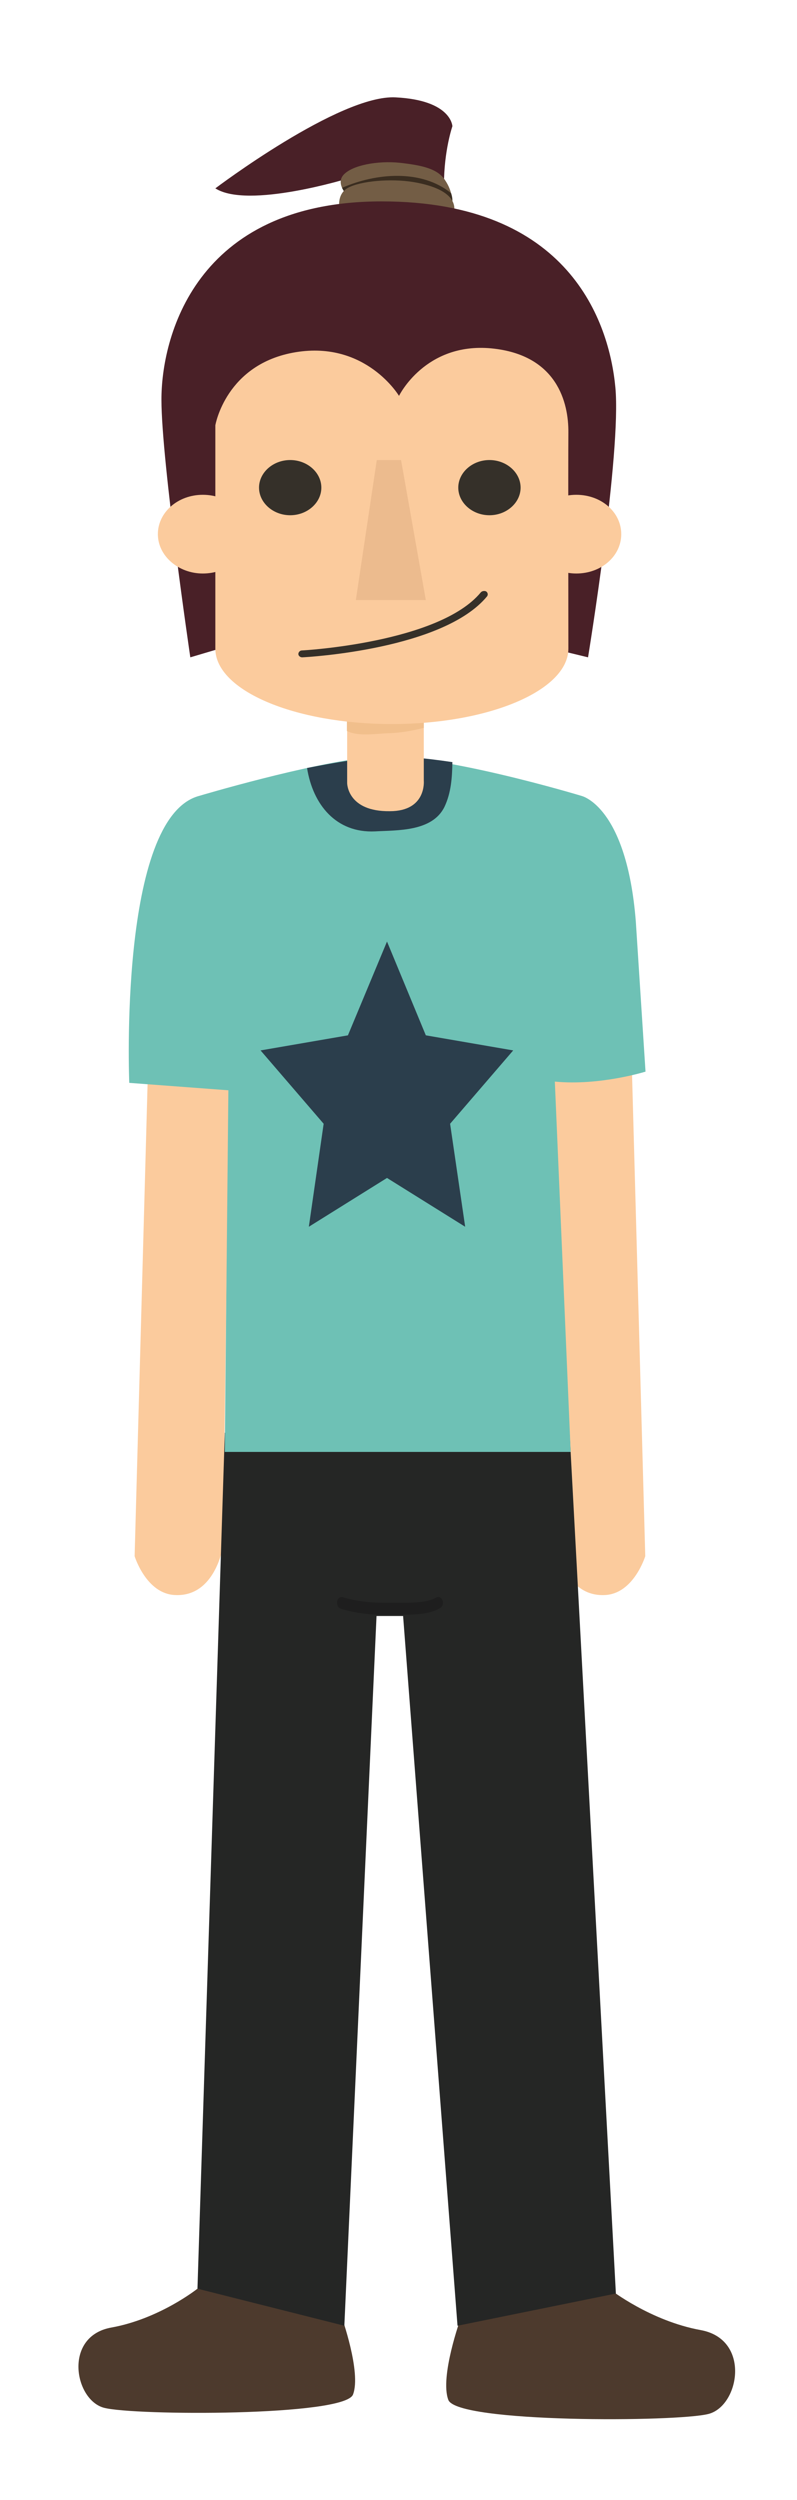 <?xml version="1.0" encoding="utf-8"?>
<!-- Generator: Adobe Illustrator 18.1.0, SVG Export Plug-In . SVG Version: 6.00 Build 0)  -->
<svg version="1.1" id="Layer_1" xmlns="http://www.w3.org/2000/svg" xmlns:xlink="http://www.w3.org/1999/xlink" x="0px" y="0px"
	 viewBox="797.2 -11.2 312 978.2" enable-background="new 797.2 -11.2 312 978.2" xml:space="preserve">
<g>
	<path fill="#4D3A2D" d="M1622.5,1073.2c-12,2.5-97,2.7-100.5-4.2"/>
</g>
<g>
	<path fill="#4D3A2D" d="M1389.3,1071.3c11.4,2.4,92.9,2.6,96.1-3.9"/>
</g>
<g>
	<path fill="#FBCB9D" d="M855.2,404.6l-5.3,193.1c0,0,4.5,14.7,15.8,15.2c15.8,0.8,18.8-19.1,18.8-19.1l2.7-200.3L855.2,404.6z"/>
</g>
<g>
	<path fill="#FBCB9D" d="M1044.5,404.6l5.3,193.1c0,0-4.5,14.7-15.8,15.2c-15.8,0.8-18.8-19.1-18.8-19.1l-2.7-200.3L1044.5,404.6z"
		/>
</g>
<g>
	<path fill="#4D3A2D" d="M1036.2,884.7c0,0,15.6,12.2,35.3,15.8c19.7,3.6,15.2,29.6,3.1,32.8c-12.1,3.2-98.6,3.6-101.9-5.5
		c-3.4-9,4.8-31.8,4.8-31.8L1036.2,884.7z"/>
</g>
<g>
	<path fill="#4D3A2D" d="M874.5,884.3c0,0-14.8,11.8-33.7,15.2c-18.9,3.4-14.5,28.3-2.9,31.4c11.6,3.1,94.3,3.4,97.5-5.2
		c3.3-8.7-4.5-30.5-4.5-30.5L874.5,884.3z"/>
</g>
<g>
	<polygon fill="#252625" points="885.2,549.4 874.5,884.3 932,898.8 944.6,621.1 955,621.1 976.3,898.8 1038.3,886.2 1020.1,547.9 	
		"/>
</g>
<g>
	<path fill="#1E1E1E" d="M954.3,620.6c-1.2,0-2.4,0-3.7,0h-3.9c-9.3,0-15.9-2.3-16.2-2.4c-1-0.4-1.5-1.5-1.3-2.9
		c0.2-1.2,1.3-1.9,2.4-1.5c0,0,6.3,2.1,15.1,2.1h3.9c7.4,0.1,13.7,0.1,17.3-2c1-0.6,2-0.1,2.5,1c0.5,1.1,0.1,2.5-0.8,3
		C965.8,620.3,960.5,620.6,954.3,620.6z"/>
</g>
<g>
	<path fill="#6EC1B5" d="M875.2,300.2c0,0,43.2-12.9,67.5-15.2c24.3-2.3,82.1,15.2,82.1,15.2s17.7,3.9,21.3,49.1l3.8,58.8
		c0,0-17.9,5.6-35.5,3.9l6.2,144.9H885.2l1.4-141.5l-38.8-2.9C847.8,412.4,843.5,308.6,875.2,300.2z"/>
</g>
<g>
	<path fill="#2B3E4C" d="M944,314.1c8.6-0.5,22.4,0.2,27.2-9.6c2.6-5.5,3-11.4,3.1-17.5c-11.2-1.7-21.6-2.6-29.2-2
		c-8,0.7-17.8,2.4-27.7,4.3C919.7,303.7,928.8,314.8,944,314.1z"/>
</g>
<g>
	<polygon fill="#2B3E4C" points="948.7,357.2 963.9,393.9 998.1,399.8 973.4,428.5 979.3,468.8 948.7,449.7 918.1,468.8 
		923.9,428.5 899.2,399.8 933.4,393.9 	"/>
</g>
<g>
	<path fill="#492027" d="M933.5,58.6c0,0-39.2,12.1-52,3.9c0,0,48.7-36.8,70.6-35.6c21.9,1.1,22.2,11.3,22.2,11.3s-3.3,9.5-3.3,22.9
		L933.5,58.6z"/>
</g>
<g>
	<g>
		<path fill="#735D45" d="M934,66.1c0,0-5.7-4.9-2.4-8.8c3.4-3.9,13.5-5.7,22.2-4.8c8.7,1,14.8,2.3,17.7,6.9c3,4.5,2.6,8,2.6,8
			L934,66.1z"/>
	</g>
	<g>
		<path fill="#3A2D20" d="M931.1,62.3c1,2.1,2.9,3.8,2.9,3.8l40.3,1.3c0,0,0.1-1.2-0.5-3C962.3,55,944.5,56.4,931.1,62.3z"/>
	</g>
	<g>
		<path fill="#735D45" d="M930.3,71.6c0,0-1.9-6.5,3.1-9.3c5-2.7,16.7-3.7,25.4-2.3S976,64.8,975,71.6
			C974,78.5,930.3,71.6,930.3,71.6z"/>
	</g>
</g>
<g>
	<g>
		<path fill="#FBCB9D" d="M933.1,265.6v29.6c0,0,0,11.2,16.7,11c14.5,0,13.3-12,13.3-12v-28.6L933.1,265.6L933.1,265.6z"/>
	</g>
	<g>
		<path fill="#F1BF8C" d="M933.2,274.9c4.4,2.1,10.8,1,15.8,0.8c5-0.1,9.6-1,14.1-2.1v-8.1h-30.1v9.3
			C933.2,274.9,933.2,274.9,933.2,274.9z"/>
	</g>
</g>
<g>
	<path fill="#492027" d="M893.6,239.5l-21.9,6.5c0,0-11.3-76.8-11.3-100.7c-0.1-23.9,12.8-77.7,86.2-77.7s89.1,47.2,91.5,72.8
		S1027.4,246,1027.4,246l-26.4-6.4L893.6,239.5z"/>
</g>
<g>
	<path fill="#FBCB9D" d="M989.5,125.1c-25.9-2.4-36.1,18.6-36.1,18.6s-12.9-21.6-40.4-17.1c-27.4,4.5-31.5,28.6-31.5,28.6v87.4
		c0,16.3,30.9,29.5,69.1,29.5c38.1,0,69.1-13.2,69.1-29.5c0,0-0.1-73,0-84.6C1019.8,146.5,1015.4,127.6,989.5,125.1z"/>
</g>
<g>
	<path fill="#FBCB9D" d="M894.2,197.8c0,8.6-7.8,15.4-17.6,15.4c-9.6,0-17.6-6.9-17.6-15.4s7.8-15.4,17.6-15.4
		S894.2,189.2,894.2,197.8z"/>
</g>
<g>
	<path fill="#FBCB9D" d="M1040.4,197.8c0,8.6-7.8,15.4-17.6,15.4c-9.6,0-17.6-6.9-17.6-15.4s7.8-15.4,17.6-15.4
		S1040.4,189.2,1040.4,197.8z"/>
</g>
<g>
	<polygon fill="#ECBB8E" points="954.2,168.8 944.7,168.8 936.5,223.6 963.9,223.6 	"/>
</g>
<g>
	<g>
		<path fill="#353029" d="M923,179.6c0,5.9-5.5,10.8-12.2,10.8s-12.2-4.9-12.2-10.8s5.5-10.8,12.2-10.8S923,173.7,923,179.6z"/>
	</g>
</g>
<g>
	<g>
		<path fill="#353029" d="M1001,179.6c0,5.9-5.5,10.8-12.2,10.8s-12.2-4.9-12.2-10.8s5.5-10.8,12.2-10.8S1001,173.7,1001,179.6z"/>
	</g>
</g>
<g>
	<path fill="#353029" d="M915.5,246c-0.8,0-1.5-0.6-1.5-1.3s0.6-1.4,1.4-1.4c0.5,0,53.7-3,70-22.7c0.5-0.6,1.5-0.7,2.1-0.4
		c0.7,0.5,0.8,1.3,0.4,1.9C970.8,242.9,917.8,245.9,915.5,246C915.6,246,915.5,246,915.5,246z"/>
</g>
</svg>
